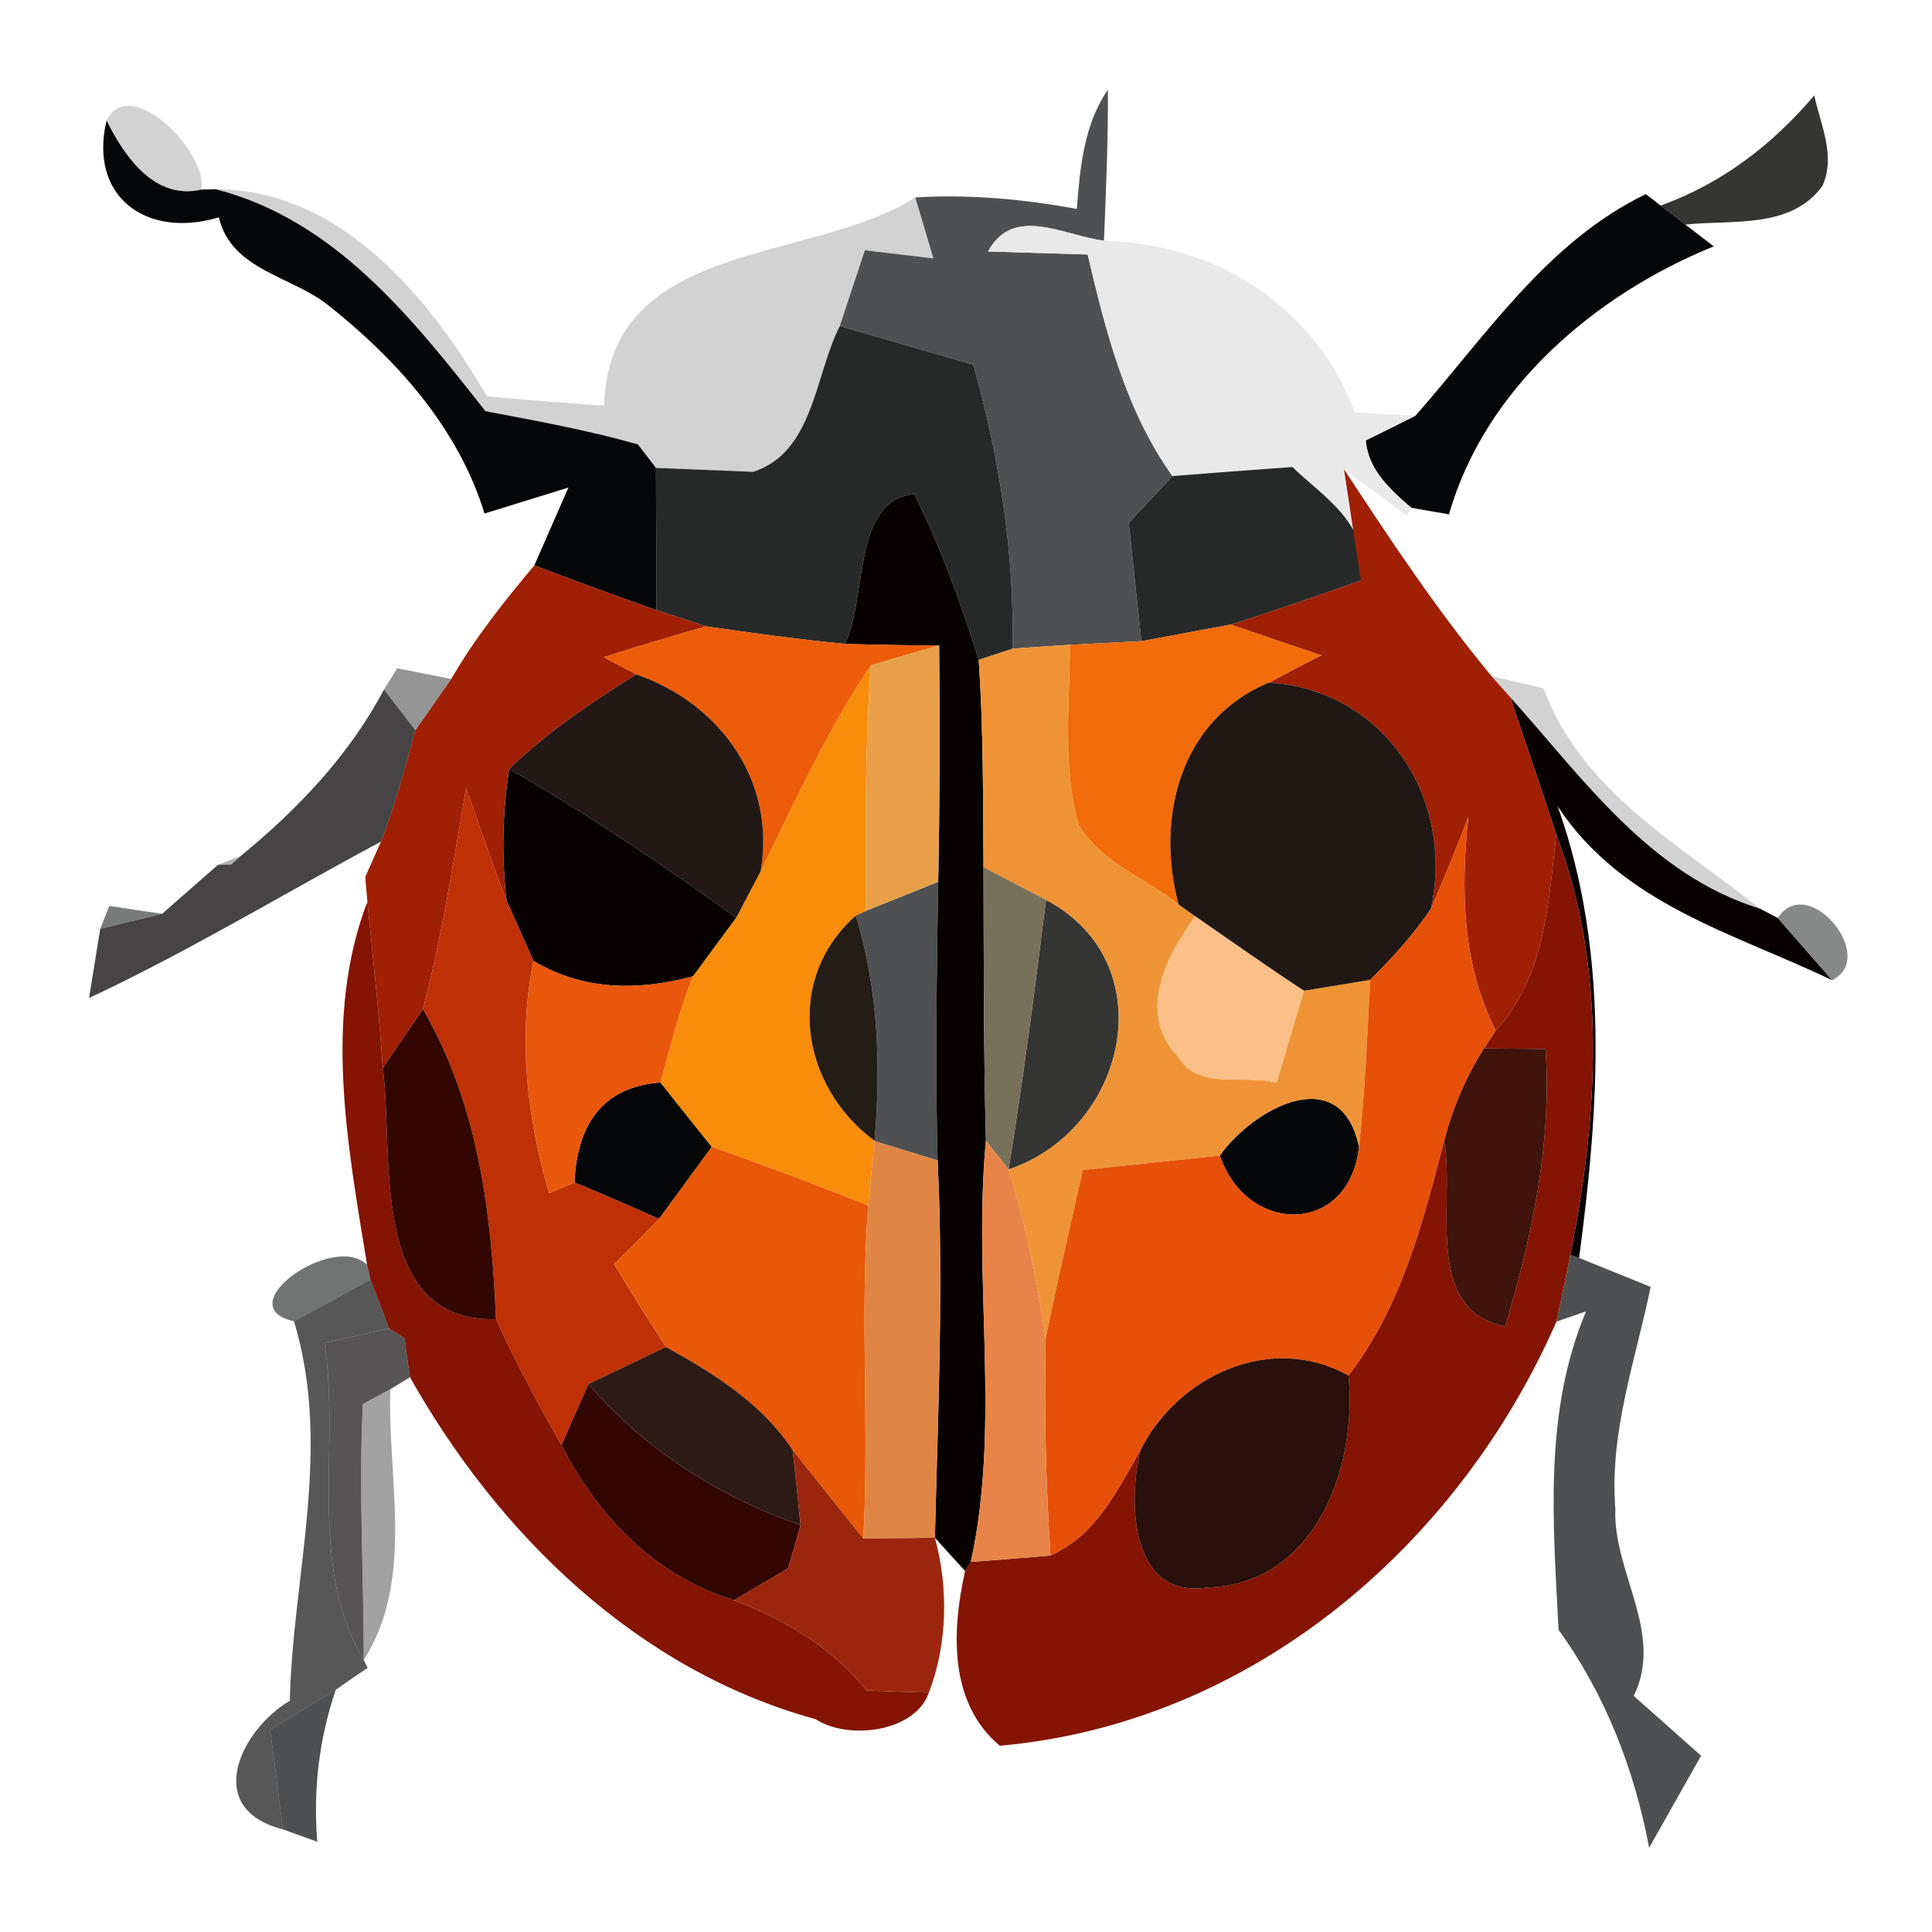 <?xml version="1.0" encoding="UTF-8" ?>
<!DOCTYPE svg PUBLIC "-//W3C//DTD SVG 1.1//EN" "http://www.w3.org/Graphics/SVG/1.1/DTD/svg11.dtd">
<svg width="64pt" height="64pt" viewBox="0 0 64 64" version="1.1" xmlns="http://www.w3.org/2000/svg">
<g id="#d2d2d2ff">
<path fill="#d2d2d2" opacity="1.00" d=" M 3.53 3.99 C 4.32 2.42 6.91 5.08 6.67 6.28 C 5.13 6.64 4.12 5.19 3.53 3.99 Z" />
<path fill="#d2d2d2" opacity="1.00" d=" M 7.15 6.27 C 11.28 6.27 14.22 9.85 16.13 13.13 C 17.42 13.25 18.72 13.35 20.01 13.44 C 20.17 7.91 26.87 8.74 30.32 6.54 C 30.47 7.05 30.77 8.06 30.92 8.56 C 30.36 8.49 29.22 8.36 28.65 8.29 C 28.44 8.91 28.03 10.17 27.82 10.80 C 26.99 12.42 26.96 14.98 24.95 15.63 C 24.15 15.60 22.53 15.53 21.73 15.50 C 21.58 15.31 21.28 14.91 21.13 14.72 C 19.47 14.25 17.77 13.94 16.08 13.62 C 13.68 10.57 11.10 7.28 7.15 6.27 Z" />
<path fill="#d2d2d2" opacity="1.00" d=" M 49.41 22.40 C 49.84 22.50 50.70 22.70 51.13 22.80 C 52.40 26.24 55.63 27.96 58.30 30.10 C 54.65 28.97 52.46 25.80 50.04 23.11 C 49.88 22.93 49.57 22.58 49.41 22.40 Z" />
</g>
<g id="#4f5051ff">
<path fill="#4f5051" opacity="1.00" d=" M 35.67 6.92 C 35.78 5.55 35.90 4.14 36.70 2.97 C 36.71 4.64 36.64 6.30 36.57 7.97 C 35.25 7.82 33.58 6.77 32.73 8.33 C 33.55 8.36 35.20 8.40 36.03 8.43 C 36.63 10.98 37.29 13.60 38.84 15.77 C 38.48 16.16 37.76 16.93 37.39 17.32 C 37.53 18.63 37.67 19.93 37.81 21.24 C 37.22 21.27 36.03 21.33 35.44 21.36 C 34.97 21.39 34.02 21.45 33.54 21.49 C 33.61 18.30 33.10 15.14 32.24 12.08 C 30.76 11.65 29.29 11.23 27.82 10.80 C 28.03 10.17 28.44 8.91 28.65 8.29 C 29.22 8.36 30.36 8.49 30.92 8.56 C 30.77 8.06 30.47 7.05 30.32 6.54 C 32.12 6.43 33.91 6.60 35.67 6.92 Z" />
<path fill="#4f5051" opacity="1.00" d=" M 28.69 30.17 C 29.29 29.93 30.48 29.45 31.08 29.21 C 31.03 32.28 30.98 35.36 31.06 38.44 C 30.54 38.28 29.49 37.96 28.97 37.80 L 28.97 37.79 C 29.19 35.28 29.09 32.75 28.35 30.33 C 28.43 30.29 28.60 30.21 28.69 30.17 Z" />
<path fill="#4f5051" opacity="1.00" d=" M 52.02 41.57 L 52.31 41.67 C 52.90 41.91 54.09 42.39 54.68 42.63 C 54.18 45.06 53.31 47.45 53.51 49.98 C 53.43 52.10 55.14 54.10 54.12 56.18 C 54.68 56.68 55.79 57.66 56.35 58.16 C 55.92 58.92 55.06 60.45 54.63 61.21 C 54.14 58.61 53.18 56.14 51.63 53.99 C 51.45 50.47 51.13 46.78 52.54 43.44 L 51.56 43.78 C 51.68 43.23 51.91 42.12 52.02 41.57 Z" />
<path fill="#4f5051" opacity="1.00" d=" M 8.95 57.30 C 9.49 56.97 10.58 56.31 11.12 55.98 C 10.57 57.61 10.37 59.28 10.51 61.01 C 10.23 60.91 9.66 60.70 9.37 60.60 C 9.27 59.77 9.06 58.12 8.95 57.30 Z" />
</g>
<g id="#353534ff">
<path fill="#353534" opacity="1.00" d=" M 55.01 6.81 C 57.04 6.08 58.72 4.79 60.10 3.16 C 60.31 4.14 60.82 5.16 60.37 6.16 C 59.32 7.60 57.38 7.27 55.83 7.44 L 55.01 6.81 Z" />
<path fill="#353534" opacity="1.00" d=" M 33.41 38.74 C 33.89 35.77 34.28 32.79 34.65 29.81 C 38.60 31.90 37.34 37.42 33.41 38.74 Z" />
</g>
<g id="#060708ff">
<path fill="#060708" opacity="1.00" d=" M 7.25 7.20 C 4.84 7.92 2.93 6.51 3.53 3.99 C 4.12 5.19 5.13 6.64 6.67 6.28 L 7.15 6.27 C 11.10 7.28 13.68 10.57 16.08 13.62 C 17.77 13.94 19.47 14.25 21.13 14.72 C 21.28 14.91 21.58 15.31 21.73 15.50 C 21.74 17.07 21.74 18.64 21.74 20.21 C 20.39 19.73 19.04 19.24 17.70 18.73 C 17.98 18.09 18.55 16.79 18.83 16.15 C 18.14 16.36 16.75 16.80 16.05 17.01 C 15.19 14.20 13.15 11.91 10.87 10.11 C 9.66 9.14 7.66 8.95 7.25 7.20 Z" />
<path fill="#060708" opacity="1.00" d=" M 46.89 13.77 C 49.22 11.13 51.25 8.01 54.52 6.43 L 55.01 6.81 L 55.83 7.44 L 56.77 8.16 C 52.84 9.76 49.19 12.86 48.00 17.04 C 47.69 16.98 47.06 16.88 46.75 16.82 C 46.05 16.22 45.33 15.57 45.24 14.59 C 45.65 14.39 46.48 13.98 46.89 13.77 Z" />
<path fill="#060708" opacity="1.00" d=" M 19.03 39.17 C 19.11 37.32 19.91 36.00 21.88 35.86 C 22.30 36.39 23.15 37.46 23.58 37.99 C 23.14 38.59 22.27 39.78 21.83 40.38 C 20.90 39.96 19.97 39.56 19.03 39.17 Z" />
<path fill="#060708" opacity="1.00" d=" M 40.41 38.28 C 41.51 36.72 44.41 35.12 45.02 37.99 C 44.68 40.96 41.29 40.90 40.41 38.28 Z" />
</g>
<g id="#e9e9e9ff">
<path fill="#e9e9e9" opacity="1.00" d=" M 32.73 8.33 C 33.58 6.77 35.25 7.82 36.57 7.97 C 40.27 8.07 43.57 10.13 44.88 13.66 C 45.38 13.69 46.39 13.75 46.89 13.77 C 46.48 13.98 45.65 14.39 45.24 14.59 C 45.33 15.57 46.05 16.22 46.75 16.82 L 46.60 17.08 C 46.08 16.70 45.04 15.93 44.52 15.54 C 44.66 16.46 44.94 18.31 45.08 19.23 C 45.42 17.37 43.88 16.50 42.81 15.47 C 41.81 15.54 39.83 15.69 38.84 15.77 C 37.29 13.60 36.63 10.98 36.03 8.43 C 35.20 8.40 33.55 8.36 32.73 8.33 Z" />
</g>
<g id="#272929ff">
<path fill="#272929" opacity="1.00" d=" M 24.95 15.63 C 26.96 14.98 26.99 12.42 27.82 10.80 C 29.29 11.23 30.76 11.65 32.24 12.08 C 33.10 15.14 33.61 18.30 33.54 21.49 L 32.42 21.86 C 31.84 19.99 31.16 18.14 30.29 16.37 C 28.23 16.53 28.73 19.86 27.99 21.33 C 26.45 21.18 24.92 20.97 23.39 20.75 C 22.98 20.61 22.15 20.34 21.74 20.21 C 21.74 18.64 21.74 17.07 21.73 15.50 C 22.53 15.53 24.15 15.60 24.95 15.63 Z" />
<path fill="#272929" opacity="1.00" d=" M 37.39 17.32 C 37.76 16.93 38.48 16.16 38.84 15.77 C 39.83 15.69 41.81 15.54 42.81 15.47 C 43.88 16.50 45.42 17.37 45.08 19.23 C 43.65 19.73 42.22 20.24 40.77 20.69 C 40.03 20.83 38.55 21.10 37.81 21.24 C 37.67 19.93 37.53 18.63 37.39 17.32 Z" />
</g>
<g id="#070200ff">
<path fill="#070200" opacity="1.00" d=" M 27.99 21.33 C 28.73 19.86 28.23 16.53 30.29 16.37 C 31.16 18.14 31.84 19.99 32.42 21.86 C 32.58 24.15 32.56 26.44 32.58 28.73 C 32.59 31.75 32.58 34.76 32.66 37.78 C 32.22 42.42 33.16 47.17 32.16 51.74 L 31.97 52.04 C 31.72 51.77 31.22 51.22 30.97 50.94 C 31.07 46.78 31.26 42.61 31.06 38.44 C 30.98 35.36 31.03 32.28 31.08 29.21 C 31.13 26.60 31.14 23.99 31.11 21.38 C 30.07 21.38 29.03 21.36 27.99 21.33 Z" />
<path fill="#070200" opacity="1.00" d=" M 50.04 23.11 C 52.46 25.80 54.65 28.97 58.30 30.10 L 58.89 30.41 C 59.34 30.92 60.24 31.96 60.69 32.47 C 57.42 30.90 53.75 29.97 51.60 26.71 C 53.33 31.56 52.97 36.69 52.31 41.67 L 52.02 41.57 C 52.94 36.98 53.25 32.09 51.55 27.64 C 51.07 26.12 50.53 24.62 50.04 23.11 Z" />
<path fill="#070200" opacity="1.00" d=" M 16.87 25.47 C 19.47 26.97 21.96 28.64 24.39 30.40 C 24.03 30.89 23.32 31.85 22.96 32.34 C 21.16 32.83 19.31 32.82 17.67 31.83 C 17.45 31.33 17.00 30.33 16.78 29.83 C 16.61 28.37 16.64 26.92 16.87 25.47 Z" />
</g>
<g id="#a01f05ff">
<path fill="#a01f05" opacity="1.00" d=" M 14.95 22.49 C 15.73 21.14 16.70 19.92 17.70 18.73 C 19.04 19.24 20.39 19.73 21.74 20.21 C 22.15 20.34 22.98 20.61 23.39 20.75 C 22.26 21.07 21.12 21.41 20.00 21.77 C 20.27 21.91 20.81 22.20 21.08 22.34 C 19.59 23.27 18.13 24.25 16.87 25.47 C 16.64 26.92 16.61 28.37 16.78 29.83 C 16.30 28.60 15.88 27.35 15.44 26.10 C 15.02 28.56 14.64 31.02 14.01 33.43 C 13.68 33.92 13.01 34.89 12.68 35.38 C 12.56 33.54 12.35 31.70 12.17 29.87 L 12.10 29.05 L 12.62 27.88 C 13.09 26.68 13.42 25.44 13.76 24.19 C 14.06 23.77 14.65 22.92 14.95 22.49 Z" />
<path fill="#a01f05" opacity="1.00" d=" M 45.08 19.23 C 44.94 18.31 44.66 16.46 44.52 15.54 C 46.06 17.89 47.62 20.24 49.41 22.40 C 49.57 22.58 49.88 22.93 50.04 23.11 C 50.53 24.62 51.07 26.12 51.55 27.64 C 51.30 29.90 51.18 32.36 49.55 34.14 C 48.42 31.93 48.39 29.47 48.64 27.06 C 48.25 28.08 47.84 29.10 47.40 30.11 C 48.20 26.45 45.86 22.85 42.04 22.61 C 42.47 22.38 43.33 21.93 43.77 21.71 C 42.76 21.37 41.76 21.03 40.77 20.69 C 42.22 20.24 43.65 19.73 45.08 19.23 Z" />
</g>
<g id="#ed5d09ff">
<path fill="#ed5d09" opacity="1.00" d=" M 20.00 21.77 C 21.12 21.41 22.26 21.07 23.39 20.75 C 24.92 20.97 26.45 21.18 27.99 21.33 C 29.03 21.36 30.07 21.38 31.11 21.38 C 30.54 21.54 29.41 21.87 28.85 22.04 C 27.41 24.18 26.34 26.55 25.20 28.86 C 25.71 25.86 23.85 23.30 21.08 22.34 C 20.81 22.20 20.27 21.91 20.00 21.77 Z" />
</g>
<g id="#ef9436ff">
<path fill="#ef9436" opacity="1.00" d=" M 33.54 21.49 C 34.02 21.45 34.97 21.39 35.44 21.36 C 35.44 23.35 35.18 25.40 35.74 27.34 C 36.48 28.57 37.95 29.09 39.04 29.96 C 39.18 30.06 39.46 30.26 39.60 30.36 C 38.63 31.66 37.65 33.57 39.02 34.99 C 39.67 36.15 41.23 35.57 42.29 35.87 C 42.51 35.11 42.96 33.58 43.19 32.82 C 43.74 32.73 44.84 32.55 45.39 32.46 C 45.29 34.30 45.22 36.15 45.02 37.99 C 44.41 35.12 41.51 36.72 40.41 38.28 C 38.90 38.44 37.39 38.60 35.87 38.76 C 35.45 40.62 35.02 42.47 34.64 44.34 C 34.37 42.44 33.98 40.56 33.41 38.74 C 37.34 37.42 38.60 31.90 34.65 29.81 C 34.13 29.54 33.10 29.00 32.58 28.73 C 32.56 26.44 32.58 24.15 32.42 21.86 L 33.54 21.49 Z" />
</g>
<g id="#f26c0bff">
<path fill="#f26c0b" opacity="1.00" d=" M 35.44 21.36 C 36.03 21.33 37.22 21.27 37.81 21.24 C 38.55 21.10 40.03 20.83 40.77 20.69 C 41.76 21.03 42.76 21.37 43.77 21.71 C 43.33 21.93 42.47 22.38 42.04 22.61 C 39.08 23.84 38.28 27.08 39.04 29.96 C 37.95 29.09 36.48 28.57 35.74 27.34 C 35.18 25.40 35.44 23.35 35.44 21.36 Z" />
</g>
<g id="#39383787">
<path fill="#393837" opacity="0.53" d=" M 13.16 22.14 C 13.61 22.23 14.50 22.40 14.95 22.49 C 14.65 22.92 14.06 23.77 13.76 24.19 C 13.50 23.86 12.98 23.18 12.72 22.84 L 13.16 22.14 Z" />
</g>
<g id="#f88c0bff">
<path fill="#f88c0b" opacity="1.00" d=" M 25.20 28.86 C 26.34 26.55 27.41 24.18 28.85 22.04 C 28.65 24.74 28.67 27.46 28.69 30.17 C 28.60 30.21 28.43 30.29 28.35 30.33 C 25.95 32.46 26.53 35.99 28.97 37.79 L 28.97 37.80 C 28.92 38.33 28.81 39.40 28.76 39.93 C 27.04 39.25 25.32 38.60 23.58 37.99 C 23.15 37.46 22.30 36.39 21.88 35.86 C 22.21 34.68 22.49 33.48 22.96 32.34 C 23.32 31.85 24.03 30.89 24.39 30.40 C 24.59 30.01 25.00 29.24 25.20 28.86 Z" />
</g>
<g id="#e8a149ff">
<path fill="#e8a149" opacity="1.00" d=" M 28.85 22.04 C 29.41 21.87 30.54 21.54 31.11 21.38 C 31.14 23.99 31.13 26.60 31.08 29.21 C 30.48 29.45 29.29 29.93 28.69 30.17 C 28.67 27.46 28.65 24.74 28.85 22.04 Z" />
</g>
<g id="#090606be">
<path fill="#090606" opacity="0.75" d=" M 7.97 28.36 C 9.86 26.81 11.57 25.02 12.72 22.84 C 12.98 23.18 13.50 23.86 13.76 24.19 C 13.42 25.44 13.09 26.68 12.62 27.88 C 9.42 29.59 6.28 31.50 2.95 33.06 C 3.04 32.49 3.23 31.34 3.32 30.77 C 3.83 30.64 4.86 30.40 5.37 30.27 C 5.83 29.87 6.76 29.05 7.22 28.65 L 7.66 28.64 L 7.97 28.36 Z" />
</g>
<g id="#231816ff">
<path fill="#231816" opacity="1.00" d=" M 16.87 25.47 C 18.13 24.25 19.59 23.27 21.08 22.34 C 23.85 23.30 25.71 25.86 25.20 28.86 C 25.00 29.24 24.59 30.01 24.39 30.40 C 21.96 28.64 19.47 26.97 16.87 25.47 Z" />
</g>
<g id="#211816ff">
<path fill="#211816" opacity="1.00" d=" M 39.04 29.96 C 38.28 27.08 39.08 23.84 42.04 22.61 C 45.86 22.85 48.20 26.45 47.40 30.11 C 46.82 30.97 46.12 31.73 45.39 32.46 C 44.84 32.55 43.74 32.73 43.19 32.82 C 41.97 32.02 40.79 31.18 39.60 30.36 C 39.46 30.26 39.18 30.06 39.04 29.96 Z" />
</g>
<g id="#bf3007ff">
<path fill="#bf3007" opacity="1.00" d=" M 14.01 33.43 C 14.64 31.02 15.02 28.56 15.44 26.10 C 15.88 27.35 16.30 28.60 16.78 29.83 C 17.00 30.33 17.45 31.33 17.67 31.83 C 17.15 34.41 17.46 37.02 18.19 39.53 C 18.40 39.44 18.82 39.26 19.03 39.17 C 19.97 39.56 20.90 39.96 21.83 40.38 C 21.34 40.89 20.84 41.39 20.34 41.88 C 20.90 42.80 21.47 43.71 22.06 44.62 C 21.42 44.93 20.13 45.54 19.49 45.85 C 19.27 46.36 18.82 47.37 18.60 47.87 C 17.82 46.51 17.08 45.13 16.43 43.70 C 16.28 40.15 15.83 36.56 14.01 33.43 Z" />
</g>
<g id="#e75009ff">
<path fill="#e75009" opacity="1.00" d=" M 47.40 30.11 C 47.84 29.10 48.25 28.08 48.64 27.06 C 48.39 29.47 48.42 31.93 49.55 34.14 C 49.45 34.29 49.26 34.58 49.16 34.73 C 48.56 35.68 48.12 36.71 47.84 37.80 C 47.13 40.52 46.42 43.30 44.67 45.57 C 42.11 44.13 39.02 45.57 37.78 48.04 C 37.01 49.38 36.31 50.86 34.80 51.53 C 34.64 49.14 34.59 46.74 34.64 44.34 C 35.02 42.47 35.45 40.62 35.87 38.76 C 37.39 38.60 38.90 38.44 40.41 38.28 C 41.29 40.90 44.68 40.96 45.02 37.99 C 45.22 36.15 45.29 34.30 45.39 32.46 C 46.12 31.73 46.82 30.97 47.40 30.11 Z" />
</g>
<g id="#4444446b">
<path fill="#444444" opacity="0.42" d=" M 7.22 28.65 C 7.40 28.58 7.78 28.43 7.97 28.36 L 7.66 28.64 L 7.22 28.65 Z" />
</g>
<g id="#851403ff">
<path fill="#851403" opacity="1.00" d=" M 51.55 27.64 C 53.25 32.09 52.94 36.98 52.02 41.57 C 51.91 42.12 51.68 43.23 51.56 43.78 C 48.28 51.25 41.43 57.09 33.12 57.83 C 31.42 56.41 31.53 54.01 31.97 52.04 L 32.16 51.74 C 32.82 51.69 34.14 51.59 34.80 51.53 C 36.31 50.86 37.01 49.38 37.78 48.04 C 37.35 49.78 37.46 52.97 39.99 52.59 C 43.56 52.49 44.97 48.63 44.67 45.57 C 46.42 43.30 47.13 40.52 47.84 37.80 C 48.21 39.79 47.11 43.41 49.86 43.94 C 50.75 40.96 51.41 37.88 51.20 34.75 C 50.69 34.74 49.67 34.74 49.16 34.73 C 49.26 34.58 49.45 34.29 49.55 34.14 C 51.18 32.36 51.30 29.90 51.55 27.64 Z" />
<path fill="#851403" opacity="1.00" d=" M 12.16 41.90 C 11.52 37.97 10.70 33.70 12.17 29.87 C 12.35 31.70 12.56 33.54 12.68 35.38 C 13.06 38.23 12.18 43.80 16.43 43.70 C 17.08 45.13 17.82 46.51 18.60 47.87 C 19.81 50.25 21.71 52.21 24.32 53.01 C 26.00 53.65 27.56 54.58 28.71 56.00 C 29.23 56.02 30.26 56.06 30.77 56.07 C 30.31 57.39 28.09 57.65 27.02 56.95 C 21.13 55.34 16.51 50.83 13.58 45.62 C 13.53 45.29 13.44 44.65 13.40 44.33 L 12.89 44.01 C 12.74 43.60 12.43 42.79 12.27 42.39 L 12.16 41.90 Z" />
</g>
<g id="#77705bff">
<path fill="#77705b" opacity="1.00" d=" M 32.58 28.73 C 33.10 29.00 34.13 29.54 34.65 29.81 C 34.28 32.79 33.89 35.77 33.41 38.74 L 32.66 37.78 C 32.58 34.76 32.59 31.75 32.58 28.73 Z" />
</g>
<g id="#323333a7">
<path fill="#323333" opacity="0.65" d=" M 3.62 30.01 C 4.06 30.08 4.94 30.21 5.37 30.27 C 4.86 30.40 3.83 30.64 3.32 30.77 L 3.62 30.01 Z" />
</g>
<g id="#5f6161bf">
<path fill="#5f6161" opacity="0.75" d=" M 58.89 30.41 C 59.89 28.88 62.23 31.72 60.69 32.47 C 60.24 31.96 59.34 30.92 58.89 30.41 Z" />
</g>
<g id="#231d18ff">
<path fill="#231d18" opacity="1.00" d=" M 28.97 37.79 C 26.53 35.99 25.95 32.46 28.35 30.33 C 29.09 32.75 29.19 35.28 28.97 37.79 Z" />
</g>
<g id="#fbc087ff">
<path fill="#fbc087" opacity="1.00" d=" M 39.02 34.99 C 37.65 33.57 38.63 31.66 39.60 30.36 C 40.79 31.18 41.97 32.02 43.19 32.82 C 42.96 33.58 42.51 35.11 42.29 35.87 C 41.23 35.57 39.67 36.15 39.02 34.99 Z" />
</g>
<g id="#e9580cff">
<path fill="#e9580c" opacity="1.00" d=" M 18.19 39.53 C 17.46 37.02 17.15 34.41 17.67 31.83 C 19.31 32.82 21.16 32.83 22.96 32.34 C 22.49 33.48 22.21 34.68 21.88 35.86 C 19.91 36.00 19.11 37.32 19.03 39.17 C 18.82 39.26 18.40 39.44 18.19 39.53 Z" />
</g>
<g id="#320601ff">
<path fill="#320601" opacity="1.00" d=" M 12.68 35.38 C 13.01 34.89 13.68 33.92 14.01 33.43 C 15.83 36.56 16.28 40.15 16.43 43.70 C 12.18 43.80 13.06 38.23 12.68 35.38 Z" />
<path fill="#320601" opacity="1.00" d=" M 18.60 47.87 C 18.82 47.37 19.27 46.36 19.49 45.85 C 21.38 48.03 23.81 49.58 26.52 50.52 C 26.42 50.88 26.21 51.60 26.10 51.96 C 25.65 52.22 24.76 52.75 24.32 53.01 C 21.71 52.21 19.81 50.25 18.60 47.87 Z" />
</g>
<g id="#3e140dff">
<path fill="#3e140d" opacity="1.00" d=" M 49.16 34.73 C 49.67 34.74 50.69 34.74 51.20 34.75 C 51.41 37.88 50.75 40.96 49.86 43.94 C 47.11 43.41 48.21 39.79 47.84 37.80 C 48.12 36.71 48.56 35.68 49.16 34.73 Z" />
</g>
<g id="#e95809ff">
<path fill="#e95809" opacity="1.00" d=" M 23.58 37.99 C 25.32 38.60 27.04 39.25 28.76 39.93 C 28.48 43.61 28.80 47.29 28.60 50.97 C 27.82 50.00 27.04 49.02 26.26 48.04 C 25.24 46.49 23.65 45.50 22.06 44.62 C 21.47 43.71 20.90 42.80 20.34 41.88 C 20.84 41.39 21.34 40.89 21.83 40.38 C 22.27 39.78 23.14 38.59 23.58 37.99 Z" />
</g>
<g id="#e08645ff">
<path fill="#e08645" opacity="1.00" d=" M 28.97 37.80 C 29.49 37.96 30.54 38.28 31.06 38.44 C 31.26 42.61 31.07 46.78 30.97 50.94 C 30.38 50.95 29.19 50.96 28.60 50.97 C 28.80 47.29 28.48 43.61 28.76 39.93 C 28.81 39.40 28.92 38.33 28.97 37.80 Z" />
</g>
<g id="#e98448ff">
<path fill="#e98448" opacity="1.00" d=" M 32.66 37.78 L 33.41 38.74 C 33.98 40.56 34.37 42.44 34.64 44.34 C 34.59 46.74 34.64 49.14 34.80 51.53 C 34.14 51.59 32.82 51.69 32.16 51.74 C 33.16 47.17 32.22 42.42 32.66 37.78 Z" />
</g>
<g id="#232424a2">
<path fill="#232424" opacity="0.64" d=" M 9.74 43.77 C 7.53 43.28 11.05 40.80 12.16 41.90 L 12.27 42.39 C 11.64 42.73 10.38 43.42 9.74 43.77 Z" />
</g>
<g id="#050505ac">
<path fill="#050505" opacity="0.67" d=" M 9.74 43.77 C 10.38 43.42 11.64 42.73 12.27 42.39 C 12.43 42.79 12.74 43.60 12.89 44.01 C 12.36 44.13 11.29 44.36 10.75 44.48 C 11.28 47.96 10.17 51.83 12.05 54.99 L 12.18 55.25 C 11.91 55.43 11.38 55.79 11.12 55.98 C 10.58 56.31 9.49 56.97 8.95 57.30 C 9.06 58.12 9.27 59.77 9.37 60.60 C 6.67 59.91 8.01 57.27 9.60 56.34 C 9.70 52.15 11.01 47.99 9.74 43.77 Z" />
</g>
<g id="#343232d3">
<path fill="#343232" opacity="0.83" d=" M 10.75 44.48 C 11.29 44.36 12.36 44.13 12.89 44.01 L 13.40 44.33 C 13.44 44.65 13.53 45.29 13.58 45.62 L 12.93 46.02 C 12.70 46.14 12.25 46.39 12.02 46.51 C 11.88 49.34 12.05 52.16 12.05 54.99 C 10.17 51.83 11.28 47.96 10.75 44.48 Z" />
</g>
<g id="#2d1a15ff">
<path fill="#2d1a15" opacity="1.00" d=" M 19.49 45.85 C 20.13 45.54 21.42 44.93 22.06 44.62 C 23.65 45.50 25.24 46.49 26.26 48.04 C 26.33 48.66 26.46 49.90 26.52 50.52 C 23.81 49.58 21.38 48.03 19.49 45.85 Z" />
</g>
<g id="#29100bff">
<path fill="#29100b" opacity="1.00" d=" M 37.78 48.04 C 39.02 45.57 42.11 44.13 44.67 45.57 C 44.97 48.63 43.56 52.49 39.99 52.59 C 37.46 52.97 37.35 49.78 37.78 48.04 Z" />
</g>
<g id="#63636396">
<path fill="#636363" opacity="0.59" d=" M 12.02 46.51 C 12.25 46.39 12.70 46.14 12.93 46.02 C 12.83 49.00 13.75 52.31 12.05 54.99 C 12.05 52.16 11.88 49.34 12.02 46.51 Z" />
</g>
<g id="#9c260dff">
<path fill="#9c260d" opacity="1.00" d=" M 26.26 48.04 C 27.04 49.02 27.82 50.00 28.60 50.97 C 29.19 50.96 30.38 50.95 30.97 50.94 C 31.42 52.60 31.39 54.46 30.77 56.07 C 30.26 56.06 29.23 56.02 28.71 56.00 C 27.56 54.58 26.00 53.65 24.32 53.01 C 24.76 52.75 25.65 52.22 26.10 51.96 C 26.21 51.60 26.42 50.88 26.52 50.52 C 26.46 49.90 26.33 48.66 26.26 48.04 Z" />
</g>
</svg>
